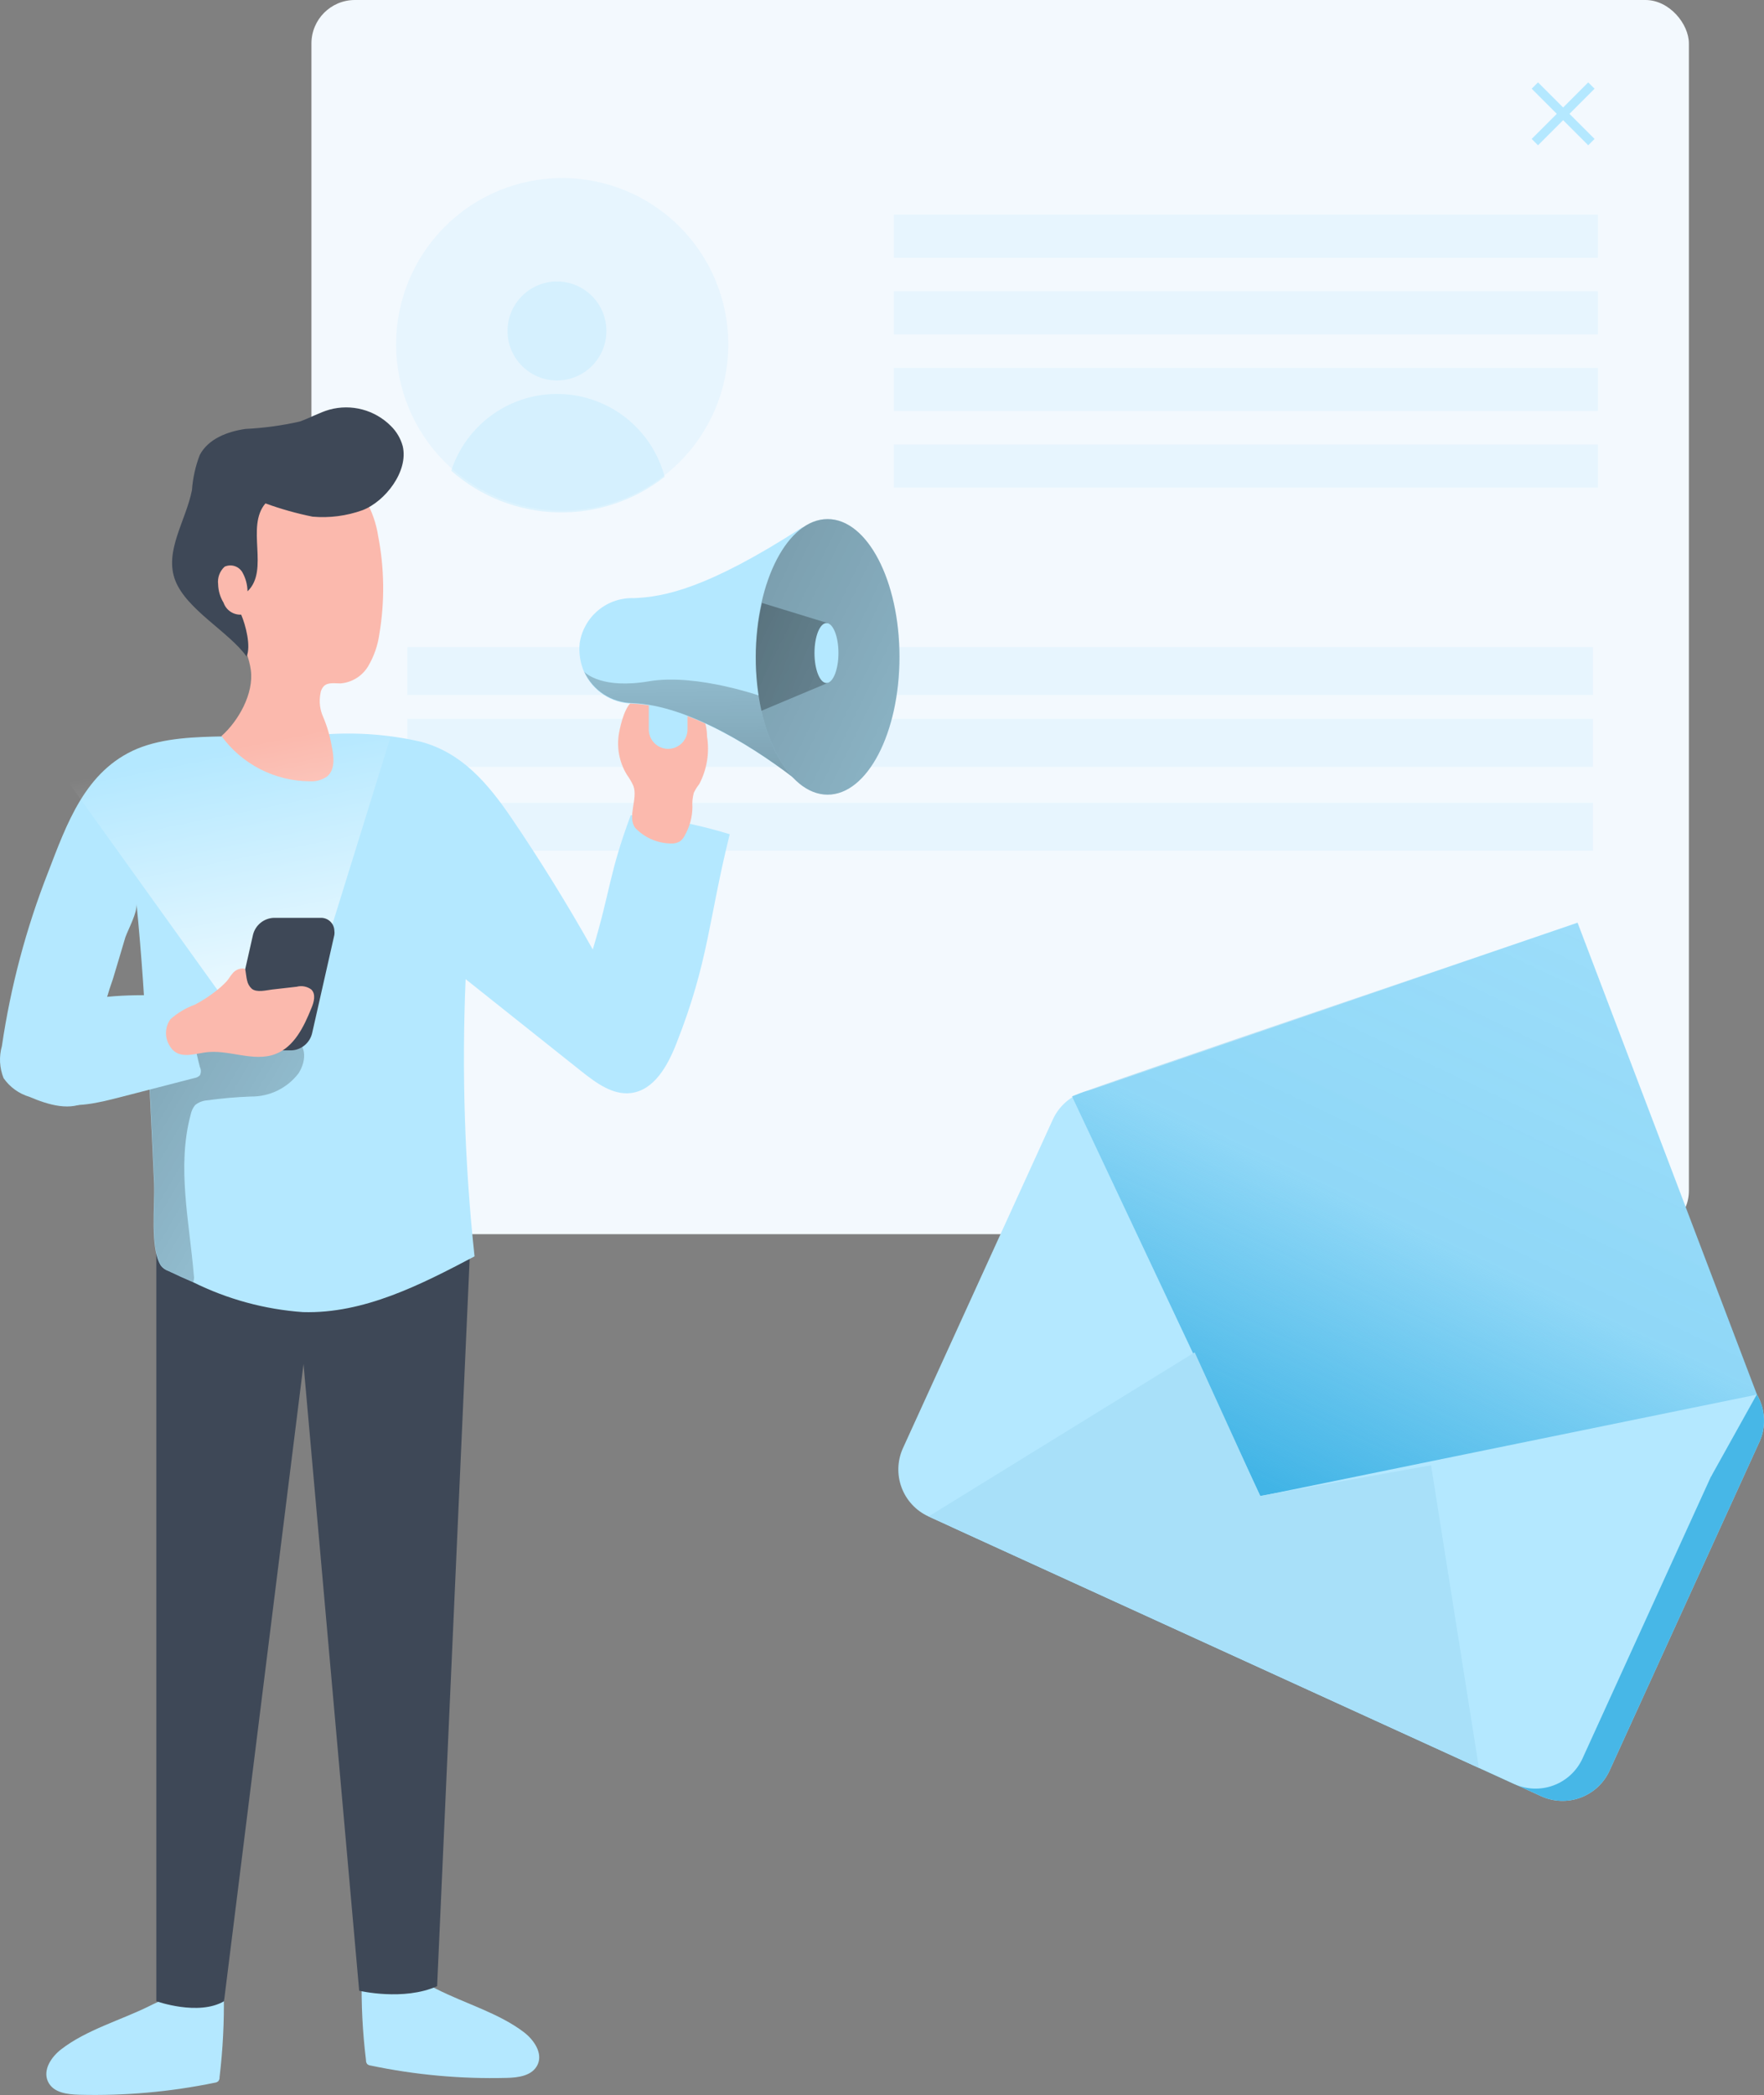 <svg width="203" height="241" viewBox="0 0 203 241" fill="none" xmlns="http://www.w3.org/2000/svg">
<rect x="0" y="0" width="203" height="241" fill="#808080" stroke="none"/>
<rect x="35.84" width="158.516" height="141.975" rx="5" fill="#F3F9FE"/>
<path d="M183.502 10.205L182.773 9.477L179.884 12.366L176.994 9.477L176.265 10.205L179.155 13.095L176.265 15.984L176.994 16.713L179.884 13.824L182.773 16.713L183.502 15.984L180.613 13.095L183.502 10.205Z" fill="#B4E8FF"/>
<path opacity="0.18" d="M83.815 39.715C83.788 44.78 81.755 49.628 78.162 53.195C74.569 56.763 69.709 58.758 64.647 58.745C59.586 58.731 54.737 56.709 51.163 53.123C47.589 49.536 45.582 44.678 45.582 39.612C45.582 34.547 47.589 29.689 51.163 26.102C54.737 22.516 59.586 20.494 64.647 20.48C69.709 20.467 74.569 22.462 78.162 26.03C81.755 29.597 83.788 34.445 83.815 39.51V39.715Z" fill="#B4E8FF"/>
<path opacity="0.34" d="M64.095 43.767C67.237 43.767 69.784 41.218 69.784 38.074C69.784 34.929 67.237 32.38 64.095 32.38C60.953 32.38 58.406 34.929 58.406 38.074C58.406 41.218 60.953 43.767 64.095 43.767Z" fill="#B4E8FF"/>
<path opacity="0.34" d="M76.486 54.846C72.955 57.619 68.566 59.068 64.08 58.942C59.594 58.815 55.293 57.121 51.924 54.154C52.782 51.525 54.468 49.244 56.727 47.652C58.987 46.06 61.701 45.242 64.463 45.32C67.226 45.398 69.889 46.368 72.056 48.084C74.223 49.801 75.777 52.173 76.486 54.846Z" fill="#B4E8FF"/>
<path opacity="0.18" d="M183.897 24.699H102.856V29.662H183.897V24.699Z" fill="#B4E8FF"/>
<path opacity="0.18" d="M183.897 33.508H102.856V38.471H183.897V33.508Z" fill="#B4E8FF"/>
<path opacity="0.18" d="M183.897 42.318H102.856V47.281H183.897V42.318Z" fill="#B4E8FF"/>
<path opacity="0.18" d="M183.328 74.434H46.866V79.947H183.328V74.434Z" fill="#B4E8FF"/>
<path opacity="0.18" d="M183.328 82.704H46.866V88.218H183.328V82.704Z" fill="#B4E8FF"/>
<path opacity="0.18" d="M183.328 92.353H46.866V97.866H183.328V92.353Z" fill="#B4E8FF"/>
<path opacity="0.18" d="M183.897 51.128H102.856V56.09H183.897V51.128Z" fill="#B4E8FF"/>
<path d="M109.962 175.856L177.357 206.632C178.79 207.284 180.422 207.342 181.897 206.791C183.372 206.241 184.568 205.128 185.224 203.695L202.457 165.906C202.789 165.203 202.972 164.439 202.996 163.661C203.04 162.484 202.736 161.32 202.12 160.316C201.504 159.312 200.605 158.512 199.536 158.019L132.141 127.244C131.433 126.901 130.664 126.704 129.88 126.664C129.095 126.623 128.31 126.74 127.571 127.008C126.832 127.276 126.154 127.688 125.576 128.222C124.999 128.756 124.535 129.4 124.21 130.116L106.964 167.932C106.637 168.641 106.453 169.408 106.423 170.189C106.393 170.97 106.517 171.749 106.788 172.482C107.06 173.214 107.473 173.886 108.004 174.459C108.536 175.031 109.175 175.493 109.885 175.818L109.962 175.856Z" fill="#B4E8FF"/>
<path d="M109.962 175.856L177.357 206.632C178.79 207.284 180.422 207.342 181.897 206.791C183.372 206.241 184.568 205.128 185.224 203.695L202.457 165.906C202.789 165.203 202.972 164.439 202.996 163.661C203.04 162.484 202.736 161.32 202.12 160.316C201.504 159.312 200.605 158.512 199.536 158.019L132.141 127.244C131.433 126.901 130.664 126.704 129.88 126.664C129.095 126.623 128.31 126.74 127.571 127.008C126.832 127.276 126.154 127.688 125.576 128.222C124.999 128.756 124.535 129.4 124.21 130.116L106.964 167.932C106.637 168.641 106.453 169.408 106.423 170.189C106.393 170.97 106.517 171.749 106.788 172.482C107.06 173.214 107.473 173.886 108.004 174.459C108.536 175.031 109.175 175.493 109.885 175.818L109.962 175.856Z" fill="#47B7E7"/>
<path d="M106.847 174.446L174.243 205.222C175.674 205.875 177.305 205.934 178.78 205.386C180.254 204.838 181.452 203.728 182.11 202.298L199.343 164.495C199.667 163.794 199.85 163.036 199.881 162.264C199.925 161.085 199.618 159.92 199 158.916C198.382 157.911 197.48 157.113 196.409 156.622L129.026 125.846C127.594 125.194 125.961 125.136 124.486 125.687C123.011 126.237 121.815 127.351 121.159 128.783L103.913 166.585C103.262 168.017 103.205 169.65 103.755 171.123C104.305 172.597 105.417 173.792 106.847 174.446Z" fill="#B4E8FF"/>
<path d="M202.175 160.404L181.534 106.137L123.367 126.124L196.909 169.855L202.175 160.404Z" fill="#B4E8FF"/>
<path d="M123.367 126.123L145.043 172.112L202.201 160.43L181.559 106.162C181.559 106.162 124.904 125.328 123.367 126.123Z" fill="url(#paint0_linear_1_1419)"/>
<path d="M164.685 168.56L170.194 203.375L106.861 174.446L137.483 155.57L145.017 172.086L164.685 168.56Z" fill="#A8E0F9"/>
<path d="M7.048 235.741C5.908 236.613 4.909 238.113 5.511 239.434C6.113 240.755 7.74 240.934 9.124 240.973C14.357 241.109 19.589 240.644 24.717 239.588C24.87 239.574 25.014 239.511 25.127 239.408C25.23 239.277 25.28 239.113 25.268 238.946C25.648 235.755 25.811 232.542 25.755 229.329C22.936 228.534 19.669 229.496 17.145 230.791C13.903 232.394 9.931 233.509 7.048 235.741Z" fill="#B4E8FF"/>
<path d="M60.324 233.804C61.464 234.689 62.476 236.19 61.874 237.498C61.272 238.805 59.632 239.011 58.248 239.036C53.013 239.166 47.78 238.689 42.655 237.613C42.502 237.599 42.358 237.536 42.245 237.433C42.152 237.298 42.107 237.136 42.117 236.972C41.724 233.782 41.561 230.568 41.63 227.354C44.448 226.547 47.716 227.521 50.24 228.816C53.481 230.47 57.441 231.586 60.324 233.804Z" fill="#B4E8FF"/>
<path d="M17.99 143.208V230.214C17.99 230.214 22.833 231.945 25.78 230.214L34.928 156.916L41.335 229.008C41.335 229.008 46.46 230.214 50.304 228.483L54.148 142.567C54.148 142.567 31.443 137.451 17.99 143.208Z" fill="#3E4857"/>
<path d="M83.976 95.968C81.529 105.803 81.567 110.612 77.839 120.037C76.839 122.602 75.276 125.423 72.586 125.743C70.535 125.987 68.652 124.615 67.025 123.333C62.557 119.768 58.077 116.203 53.584 112.638C53.131 123.279 53.474 133.939 54.609 144.529C48.408 147.799 41.873 151.146 34.865 150.941C30.46 150.629 26.16 149.457 22.206 147.492C21.245 147.081 20.309 146.658 19.374 146.209C19.033 146.094 18.734 145.88 18.515 145.594C17.234 143.593 17.837 138.567 17.734 136.194C17.58 132.578 17.401 128.949 17.221 125.32C17.145 124.038 17.081 122.845 16.991 121.602C16.671 115.716 16.299 109.855 15.71 103.97C15.812 104.983 14.8 106.804 14.428 107.817C13.954 109.407 13.48 111.022 12.993 112.625C12.471 114.084 12.043 115.574 11.712 117.088C11.43 118.921 12.314 120.678 12.199 122.563C12.191 123.351 12.002 124.126 11.646 124.829C11.291 125.531 10.778 126.143 10.149 126.615C8.163 127.898 5.562 127.103 3.396 126.179C2.186 125.821 1.133 125.062 0.411 124.025C-0.061 122.85 -0.128 121.55 0.219 120.332C1.222 113.51 2.997 106.825 5.511 100.405C7.676 94.788 9.803 88.659 15.761 86.145C18.849 84.863 22.526 84.773 25.832 84.709L37.466 84.478C41.157 84.218 44.866 84.507 48.472 85.338C53.2 86.62 56.16 90.159 58.837 94.07C62.169 98.977 65.295 104.029 68.216 109.227C70.292 102.315 70.074 100.533 72.586 93.775C76.451 94.087 80.271 94.822 83.976 95.968Z" fill="#B4E8FF"/>
<path d="M34.364 123.461C33.721 124.307 32.889 124.99 31.935 125.455C30.98 125.92 29.93 126.155 28.868 126.141C27.153 126.204 25.442 126.354 23.743 126.59C23.274 126.64 22.83 126.822 22.461 127.115C22.196 127.443 22.016 127.83 21.936 128.244C20.334 134.232 21.795 140.554 22.308 146.722C22.359 146.976 22.332 147.24 22.231 147.479C21.27 147.068 20.334 146.645 19.399 146.196C19.058 146.081 18.759 145.867 18.541 145.581C17.259 143.58 17.862 138.554 17.759 136.181C17.605 132.565 17.426 128.936 17.247 125.307C17.17 124.025 17.106 122.832 17.016 121.589C17.311 121.512 17.618 121.46 17.913 121.409L26.177 119.999C28.214 119.64 31.302 118.434 33.339 119.204C35.377 119.973 35.313 121.935 34.364 123.461Z" fill="url(#paint1_linear_1_1419)"/>
<path d="M25.486 84.671C27.433 82.952 29.227 79.785 28.868 77.092C28.509 74.399 26.549 71.565 25.409 69.014C24.832 67.731 24.256 66.154 24.948 64.897C25.361 64.336 25.829 63.816 26.344 63.346C27.523 62.063 27.843 60.191 28.625 58.614C29.253 57.388 30.177 56.338 31.314 55.561C32.451 54.784 33.764 54.304 35.134 54.164C36.507 54.064 37.882 54.335 39.115 54.949C40.348 55.562 41.393 56.496 42.142 57.652C42.833 58.889 43.297 60.24 43.513 61.64C44.239 65.371 44.287 69.203 43.654 72.95C43.474 74.25 43.039 75.501 42.373 76.631C42.039 77.191 41.577 77.663 41.024 78.009C40.472 78.355 39.845 78.563 39.195 78.618C38.516 78.618 37.735 78.464 37.261 78.939C37.045 79.172 36.91 79.469 36.876 79.785C36.699 80.698 36.81 81.644 37.197 82.491C37.648 83.561 37.975 84.68 38.17 85.825C38.427 87.043 38.593 88.505 37.658 89.313C37.072 89.726 36.361 89.925 35.646 89.877C33.663 89.866 31.711 89.389 29.946 88.485C28.181 87.581 26.654 86.274 25.486 84.671Z" fill="#FBB9AD"/>
<path d="M38.273 106.265L47.037 78.041L6.523 88.107L28.702 119.011L38.273 106.265Z" fill="url(#paint2_linear_1_1419)"/>
<path d="M46.344 51.318C46.104 50.441 45.635 49.645 44.986 49.009C44.079 48.097 42.947 47.441 41.704 47.11C40.462 46.779 39.153 46.784 37.913 47.124C36.734 47.458 35.645 48.099 34.48 48.496C32.432 48.958 30.349 49.241 28.252 49.343C26.177 49.638 23.96 50.484 22.986 52.343C22.491 53.638 22.188 54.999 22.09 56.383C21.398 59.909 18.873 63.41 20.168 66.769C21.462 70.129 26.369 72.707 28.381 75.528C28.893 74.322 28.278 71.912 27.753 70.706C27.312 70.728 26.877 70.605 26.512 70.358C26.147 70.111 25.872 69.751 25.728 69.334C25.338 68.696 25.122 67.966 25.101 67.218C25.054 66.846 25.098 66.468 25.227 66.115C25.356 65.763 25.568 65.446 25.844 65.192C26.197 65.03 26.597 65.001 26.969 65.112C27.342 65.223 27.661 65.466 27.868 65.795C28.261 66.473 28.473 67.242 28.483 68.026C31.046 65.577 28.24 60.614 30.546 57.909C32.312 58.551 34.124 59.062 35.966 59.435C37.915 59.606 39.877 59.352 41.719 58.691C44.32 57.691 47.036 54.216 46.344 51.318Z" fill="#3E4857"/>
<path d="M5.46 116.485C4.252 116.986 3.209 117.817 2.449 118.883C2.01 119.628 1.771 120.474 1.755 121.34C1.739 122.205 1.947 123.059 2.359 123.82C2.787 124.57 3.361 125.225 4.048 125.748C4.735 126.27 5.521 126.648 6.357 126.859C8.766 127.5 11.316 126.859 13.737 126.243L22.386 124.012C22.618 123.976 22.833 123.869 23.001 123.704C23.076 123.555 23.116 123.391 23.116 123.224C23.116 123.056 23.076 122.892 23.001 122.743C22.45 120.64 22.091 118.357 21.335 116.331C20.656 114.536 19.849 114.549 17.953 114.497C13.801 114.42 9.278 114.613 5.46 116.485Z" fill="#B4E8FF"/>
<path d="M77.198 97.032C77.564 97.056 77.93 96.971 78.248 96.789C78.478 96.617 78.662 96.393 78.786 96.135C79.362 95.136 79.671 94.005 79.683 92.852C79.642 92.291 79.698 91.727 79.85 91.185C80.024 90.831 80.234 90.496 80.478 90.185C81.36 88.5 81.67 86.573 81.362 84.696C81.361 83.98 81.222 83.27 80.952 82.606C80.693 82.107 80.331 81.669 79.888 81.322C79.447 80.974 78.935 80.726 78.389 80.593C77.296 80.326 76.169 80.218 75.045 80.272C74.32 80.208 73.589 80.322 72.918 80.606C71.944 81.093 71.432 83.286 71.24 84.299C70.938 85.967 71.262 87.689 72.149 89.133C72.441 89.534 72.69 89.963 72.892 90.415C73.431 91.877 72.162 93.968 73.097 95.237C73.628 95.793 74.263 96.239 74.967 96.547C75.671 96.855 76.429 97.02 77.198 97.032Z" fill="#FBB9AD"/>
<path d="M92.352 60.649L94.174 90.839C93.152 89.683 93.572 91.228 92.352 90.285C87.199 86.181 79.33 81.218 72.751 80.939C71.588 80.919 70.455 80.572 69.48 79.937C68.506 79.302 67.73 78.405 67.241 77.349C66.767 76.278 66.586 75.101 66.716 73.938C66.95 72.469 67.712 71.137 68.859 70.192C70.006 69.248 71.458 68.755 72.943 68.808C76.403 68.667 81.371 67.741 92.352 60.649Z" fill="#B4E8FF"/>
<path d="M74.674 80.003H79.12V83.915C79.12 84.506 78.885 85.074 78.467 85.492C78.049 85.911 77.482 86.146 76.891 86.146C76.299 86.146 75.732 85.911 75.314 85.492C74.896 85.074 74.661 84.506 74.661 83.915V80.003H74.674Z" fill="#B4E8FF"/>
<path d="M92.352 90.285C87.199 86.181 79.33 81.154 72.751 80.875C71.588 80.855 70.455 80.507 69.48 79.873C68.506 79.237 67.73 78.341 67.242 77.284C67.408 77.464 69.317 79.285 74.686 78.374C80.323 77.413 88.114 80.272 88.114 80.272L92.352 90.285Z" fill="url(#paint3_linear_1_1419)"/>
<path d="M33.532 120.832H28.125C27.927 120.841 27.729 120.81 27.542 120.742C27.355 120.674 27.184 120.569 27.037 120.435C26.891 120.3 26.772 120.138 26.689 119.957C26.605 119.777 26.558 119.582 26.549 119.383C26.518 119.214 26.518 119.04 26.549 118.87L29.112 107.547C29.243 107.004 29.548 106.518 29.981 106.163C30.413 105.809 30.95 105.606 31.508 105.585H36.902C37.102 105.579 37.302 105.611 37.49 105.682C37.677 105.752 37.849 105.859 37.996 105.996C38.142 106.133 38.26 106.297 38.343 106.48C38.426 106.662 38.472 106.86 38.478 107.06C38.504 107.221 38.504 107.386 38.478 107.547L35.916 118.87C35.785 119.412 35.482 119.896 35.052 120.25C34.622 120.604 34.089 120.809 33.532 120.832Z" fill="#3E4857"/>
<path d="M26.281 112.638C26.447 112.37 26.635 112.117 26.844 111.882C27.132 111.587 27.523 111.417 27.933 111.407C27.977 111.403 28.021 111.408 28.063 111.421C28.105 111.434 28.143 111.456 28.177 111.484C28.213 111.543 28.239 111.608 28.254 111.676C28.318 112.048 28.343 112.42 28.433 112.779C28.506 113.149 28.694 113.486 28.971 113.741C29.548 114.215 30.663 113.908 31.329 113.831L34.148 113.51C34.434 113.434 34.733 113.424 35.023 113.479C35.314 113.535 35.588 113.655 35.826 113.831C36.377 114.369 36.134 115.28 35.826 115.998C34.968 118.126 33.84 120.447 31.688 121.255C29.125 122.23 26.255 120.653 23.552 121.076C22.04 121.307 20.361 121.884 19.464 120.204C19.202 119.748 19.077 119.225 19.104 118.7C19.132 118.174 19.31 117.668 19.618 117.242C20.448 116.509 21.409 115.939 22.45 115.562C23.323 115.102 24.151 114.561 24.922 113.946C25.329 113.63 25.71 113.283 26.063 112.907L26.281 112.638Z" fill="#FBB9AD"/>
<path d="M95.241 91.416C99.809 91.416 103.511 84.319 103.511 75.565C103.511 66.81 99.809 59.713 95.241 59.713C90.673 59.713 86.971 66.81 86.971 75.565C86.971 84.319 90.673 91.416 95.241 91.416Z" fill="#B4E8FF"/>
<path d="M95.241 91.416C99.809 91.416 103.511 84.319 103.511 75.565C103.511 66.81 99.809 59.713 95.241 59.713C90.673 59.713 86.971 66.81 86.971 75.565C86.971 84.319 90.673 91.416 95.241 91.416Z" fill="url(#paint4_linear_1_1419)"/>
<path d="M87.69 69.362L95.241 71.677V78.569L87.622 81.768C86.731 77.672 86.754 73.449 87.69 69.362Z" fill="url(#paint5_linear_1_1419)"/>
<path d="M95.109 78.569C95.871 78.569 96.488 77.026 96.488 75.123C96.488 73.22 95.871 71.677 95.109 71.677C94.348 71.677 93.731 73.22 93.731 75.123C93.731 77.026 94.348 78.569 95.109 78.569Z" fill="#B4E8FF"/>
<defs>
<linearGradient id="paint0_linear_1_1419" x1="140.161" y1="191.552" x2="252.357" y2="-44.837" gradientUnits="userSpaceOnUse">
<stop offset="0.01" stop-color="#41B4E6"/>
<stop offset="0.08" stop-color="#41B4E6"/>
<stop offset="0.21" stop-color="#41B4E6" stop-opacity="0.32"/>
<stop offset="1" stop-color="#B4E8FF" stop-opacity="0"/>
</linearGradient>
<linearGradient id="paint1_linear_1_1419" x1="-7.713" y1="112.497" x2="62.89" y2="154.174" gradientUnits="userSpaceOnUse">
<stop offset="0.01"/>
<stop offset="0.08" stop-opacity="0.69"/>
<stop offset="0.21" stop-opacity="0.32"/>
<stop offset="1" stop-opacity="0"/>
</linearGradient>
<linearGradient id="paint2_linear_1_1419" x1="34.98" y1="124.166" x2="27.319" y2="85.904" gradientUnits="userSpaceOnUse">
<stop offset="0.01" stop-color="white"/>
<stop offset="1" stop-color="white" stop-opacity="0"/>
</linearGradient>
<linearGradient id="paint3_linear_1_1419" x1="79.311" y1="99.251" x2="78.592" y2="57.729" gradientUnits="userSpaceOnUse">
<stop offset="0.01"/>
<stop offset="0.08" stop-opacity="0.69"/>
<stop offset="0.21" stop-opacity="0.32"/>
<stop offset="1" stop-opacity="0"/>
</linearGradient>
<linearGradient id="paint4_linear_1_1419" x1="64.382" y1="60.886" x2="160.088" y2="107.357" gradientUnits="userSpaceOnUse">
<stop offset="0.01"/>
<stop offset="0.08" stop-opacity="0.69"/>
<stop offset="0.21" stop-opacity="0.32"/>
<stop offset="1" stop-opacity="0"/>
</linearGradient>
<linearGradient id="paint5_linear_1_1419" x1="57.975" y1="65.628" x2="145.104" y2="98.596" gradientUnits="userSpaceOnUse">
<stop offset="0.01"/>
<stop offset="0.08" stop-opacity="0.69"/>
<stop offset="0.21" stop-opacity="0.32"/>
<stop offset="1" stop-opacity="0"/>
</linearGradient>
</defs>
</svg>
